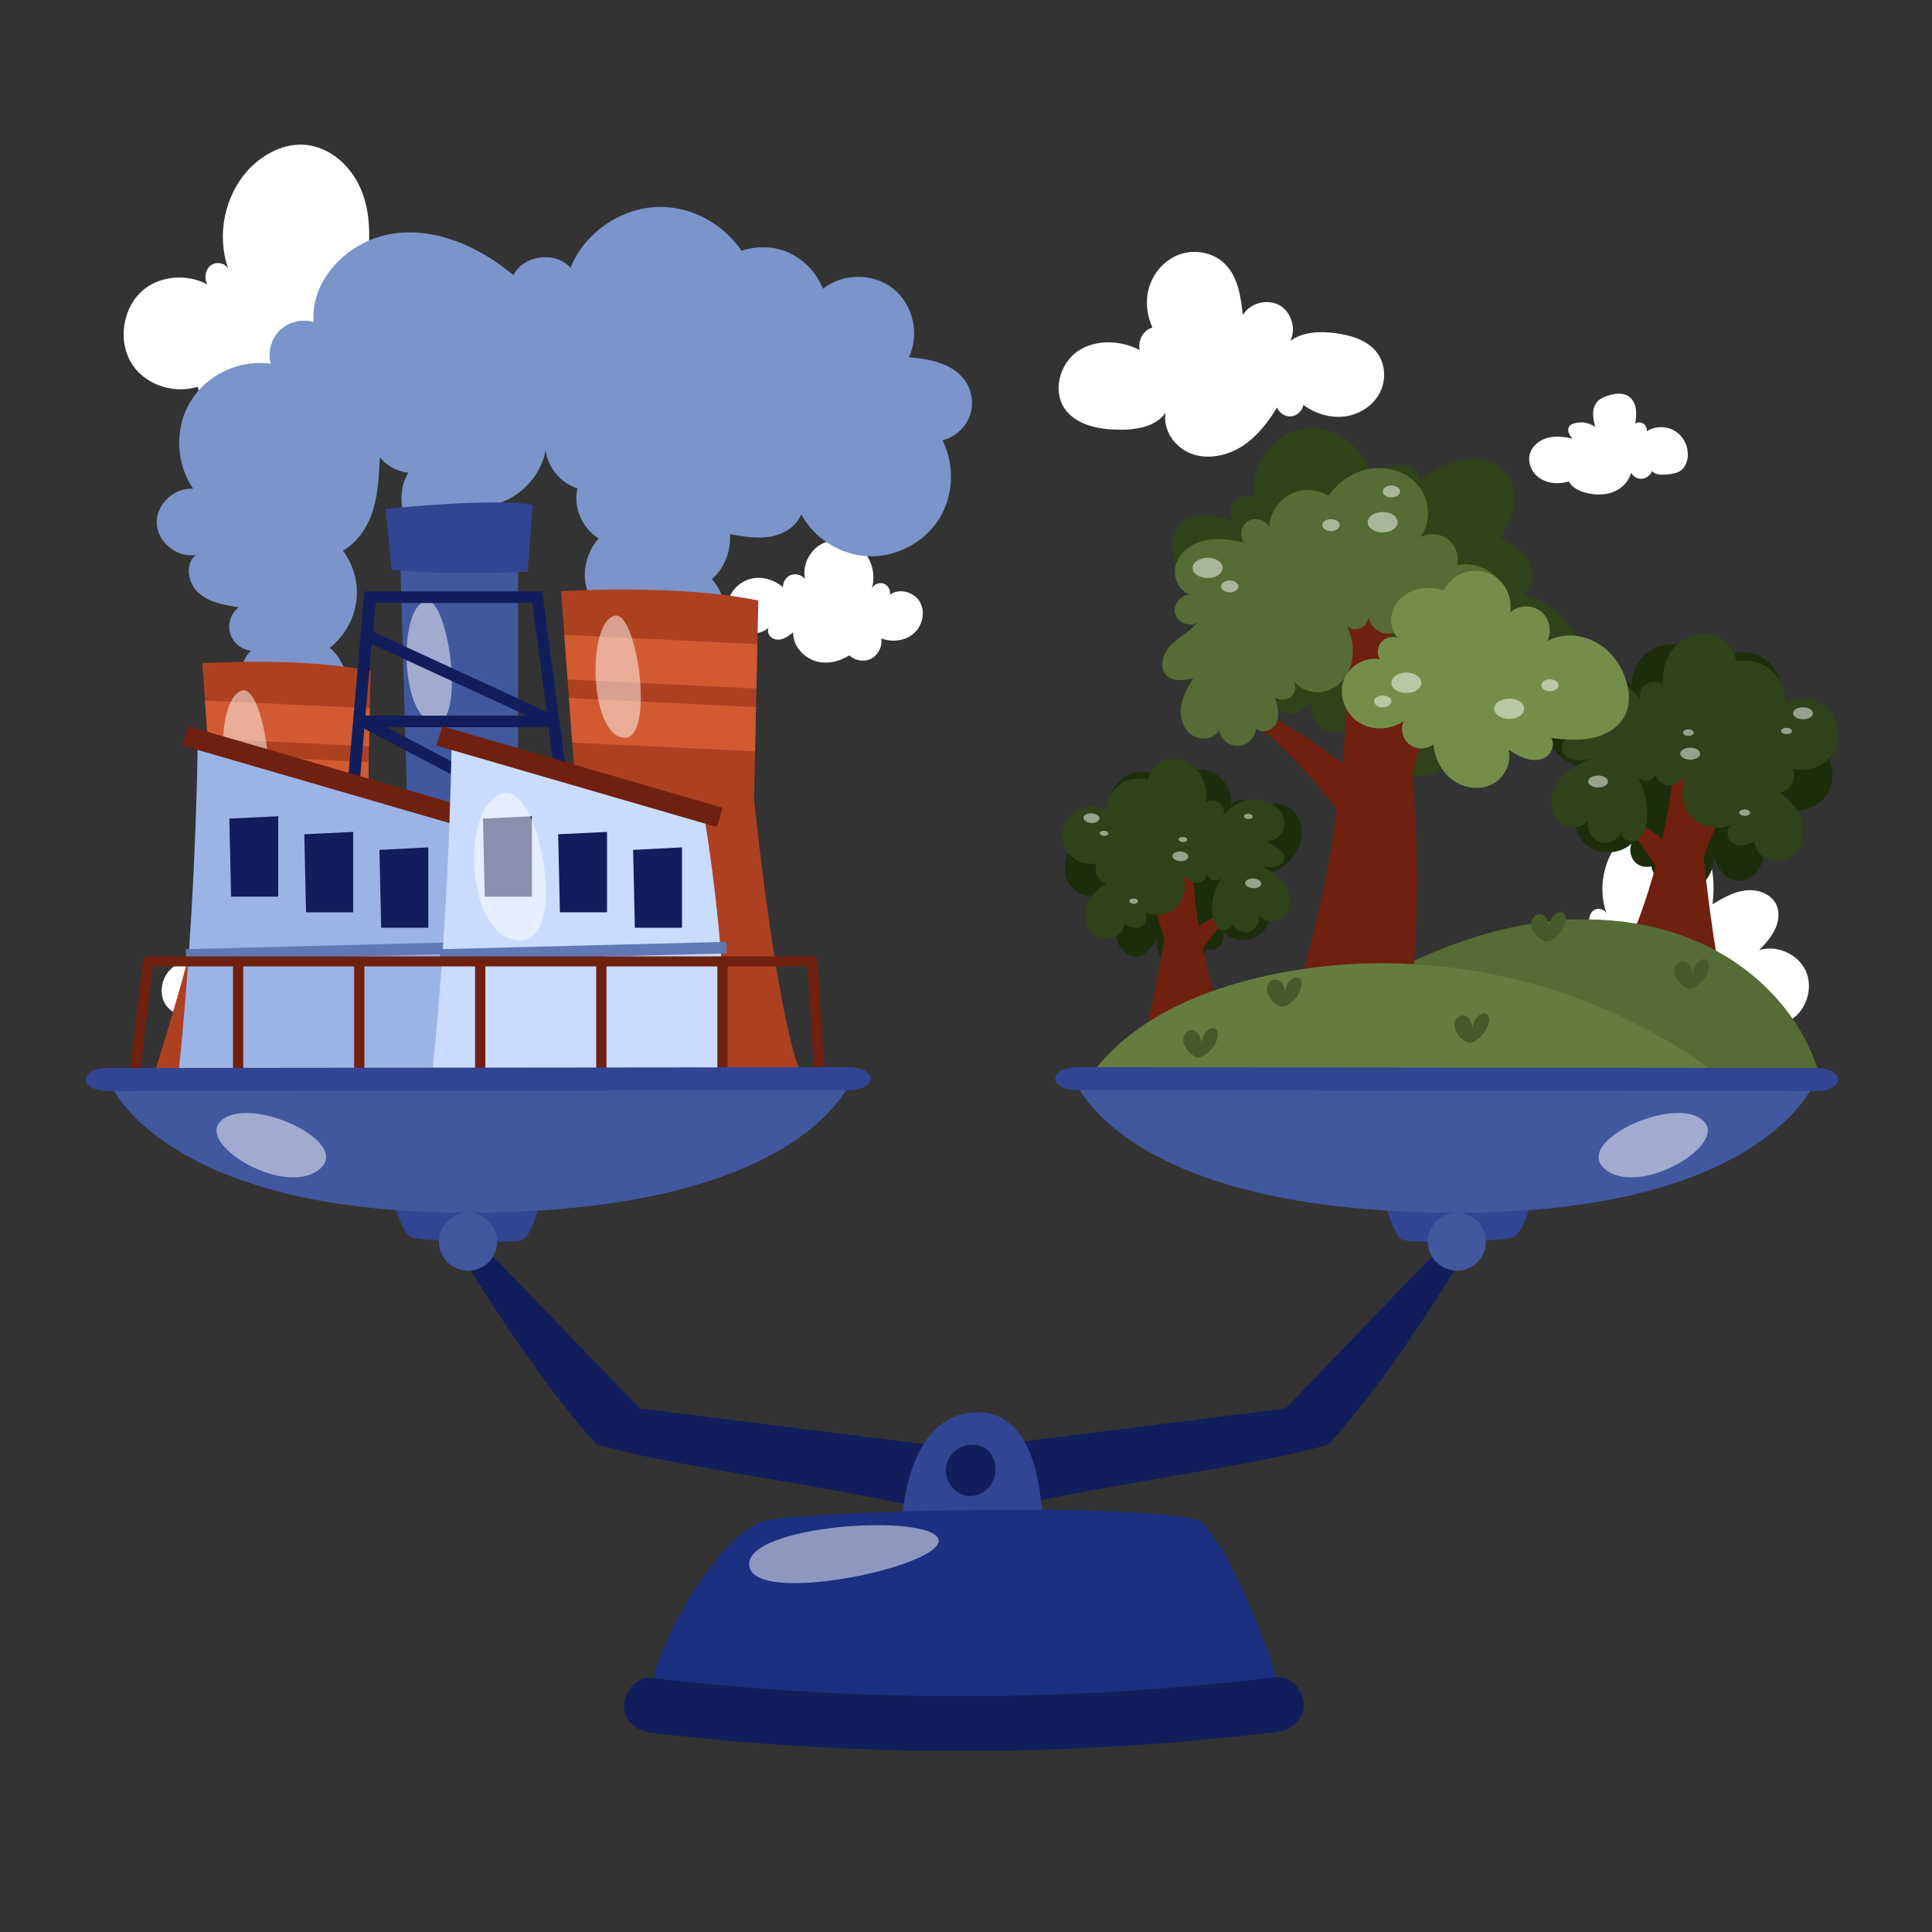 <svg version="1.2" xmlns="http://www.w3.org/2000/svg" viewBox="0 0 1000 1000" width="1000" height="1000">
	<rect x="0" y="0" width="1000" height="1000" fill="#333333" stroke="none"/>
	<title>26408504_7207433-ai</title>
	<defs>
		<clipPath clipPathUnits="userSpaceOnUse" id="cp1">
			<path d="m0 1000h1000v-1000h-1000z"/>
		</clipPath>
	</defs>
	<style>
		.s0 { fill: #ffffff } 
		.s1 { fill: #1c2d0b } 
		.s2 { fill: #70200e } 
		.s3 { fill: #2f4219 } 
		.s4 { fill: #556c34 } 
		.s5 { fill: #748e4a } 
		.s6 { fill: #647d3f } 
		.s7 { fill: #455a29 } 
		.s8 { fill: #7b94ca } 
		.s9 { fill: #ae4022 } 
		.s10 { fill: #d25a31 } 
		.s11 { opacity: .5;mix-blend-mode: soft-light;fill: #ffffff } 
		.s12 { fill: #41579e } 
		.s13 { fill: #314593 } 
		.s14 { fill: #121e5b } 
		.s15 { fill: #9cb3e6 } 
		.s16 { fill: #6079b4 } 
		.s17 { fill: #c9dcff } 
		.s18 { fill: #1b3080 } 
	</style>
	<g id="OBJECTS">
		<g id="&lt;Group&gt;">
			<path id="&lt;Path&gt;" class="s0" d="m867.3 223.3c-4.4-2.9-10.6-3-15 0 0.3-1.5-0.4-3.2-1.7-4-1.3-0.9-2.9-0.9-4.2 0 0.4-2.5 0.7-5.1 0.3-7.6-0.3-2.5-1.5-4.9-3.5-6.4-3-2.2-7.1-1.7-10.7-0.6-2.3 0.7-4.7 1.8-6.2 3.7-1.3 1.8-1.8 4-1.7 6.2 0 2.1 0.5 4.3 1.1 6.4-3.2-2.3-7.4-3-11.1-1.8-0.9 0.3-1.7 0.6-2.3 1.3-0.7 1-0.8 2.4-0.3 3.6 0.4 1.1 1.2 2.1 2 3-4.3-1.1-8.9-1.6-13.2-0.4-4.3 1.2-8.2 4.5-9.1 8.9-1.1 5.1 2.1 10.5 6.8 12.8 4.1 2.1 9 2.1 13.5 0.8 0.7 1.3 1.8 2.4 3 3.3 1.9 1.3 4.1 2.2 6.4 2.7 4.5 1.1 9.4 1.1 13.7-0.6 4.4-1.7 8-5.4 9.1-9.9 1.1 2 3.4 3.3 5.7 3.1 2.3-0.2 4.4-1.8 5.2-4 1.7 2.1 5 2 7.7 1.8 2.6-0.3 5.3-0.6 7.4-2.2 1.9-1.5 2.9-3.9 3.3-6.3 0.7-5.2-1.7-10.9-6.2-13.8z"/>
			<path id="&lt;Path&gt;" class="s0" d="m713 182.9c-4.9-6.8-13.7-9.4-22-10.5-8-1-16.8-0.7-23.2 4.1 3.3-6.3 0.6-15.1-5.7-18.6-6.3-3.4-15.1-1-18.8 5.1-1.1-9.5-2.5-19.8-9.4-26.5-6.3-6.2-16.5-7.8-24.7-4.3-8.2 3.5-14 11.6-15.3 20.4-0.8 5.7 0.2 11.6 2.6 16.9-1.2 0.4-2.4 1-3.4 1.9-2.7 2.3-4 6.3-3.2 9.8-9.9-5.2-22.8-5.7-32.1 0.6-9.2 6.4-13.1 20.3-6.8 29.6 5.8 8.5 17.2 10.8 27.5 11 9.2 0.2 19.6-1.3 24.8-8.8-1.6 9 4.9 18.2 13.5 21.3 8.5 3.1 18.4 1 26.1-3.9 7.6-4.9 13.4-12.3 18.1-20.1 1.1 2.9 4.2 4.9 7.3 4.6 3.1-0.3 5.8-2.9 6.3-5.9 6 4.4 13.6 6.8 21 6 7.4-0.8 14.5-5.1 18.2-11.6 3.7-6.4 3.5-15.1-0.8-21.1z"/>
			<path id="&lt;Path&gt;" class="s0" d="m190.2 487.3c-3.8-4-9.9-4.9-15.4-4.8-5.3 0.2-11.1 1.1-14.8 4.9 1.6-4.5-1-9.9-5.5-11.6-4.4-1.7-10 0.8-11.8 5.1-1.6-6.1-3.6-12.7-8.7-16.4-4.7-3.5-11.6-3.5-16.6-0.5-5 3.1-8 9-8.1 14.9 0 3.8 1.3 7.5 3.3 10.8-0.7 0.3-1.4 0.9-2 1.5-1.5 1.8-2 4.5-1.1 6.8-7.1-2.5-15.5-1.6-21 3.5-5.4 5-6.7 14.5-1.6 20 4.6 5 12.3 5.4 19 4.6 6.1-0.8 12.7-2.8 15.4-8.2-0.1 6.1 5 11.4 10.9 12.7 5.9 1.2 12.2-1.2 16.7-5.1 4.6-4 7.6-9.4 10-14.9 1 1.8 3.2 2.8 5.2 2.3 2-0.5 3.5-2.4 3.5-4.5 4.4 2.4 9.6 3.2 14.4 2 4.7-1.3 9-4.7 10.8-9.3 1.8-4.7 0.9-10.3-2.6-13.8z"/>
			<path id="&lt;Path&gt;" class="s0" d="m254 178.5c-5.3-11.6-19.7-18-31.8-14.2 4.1-4.3 8.3-8.8 10.8-14.1 2.6-5.4 3.4-12 0.7-17.3-3.6-7.3-12.8-10.4-20.9-9.4-8.1 1-15.4 5.3-22.4 9.4 1.4-12.2 1-25-4.1-36.1-5.1-11.2-15.5-20.5-27.8-21.8-11.1-1.1-22 4.5-29.7 12.6-12.7 13.6-16.9 34.4-10.5 51.9-1.3-3.2-5.9-4.3-8.8-2.4-2.9 1.8-3.9 6-2.6 9.2q0.2 0.5 0.4 0.9c-10.1-5.4-23.6-4.7-32.7 2.5-11.4 9.2-14.1 27.6-5.7 39.6 7.2 10.3 21.5 14.6 33.4 10.9 2.8 10.4 11.8 19.1 22.5 20.6 13.5 1.9 27.6-8.1 30.4-21.4 3.5 5 8.6 9.4 14.7 10.1 6.1 0.8 13-3.2 13.8-9.3 5 9.7 16.9 13.1 27.7 14.9 11 1.7 23 2.5 32.4-3.4 10.8-6.6 15.5-21.7 10.2-33.2z"/>
			<path id="&lt;Path&gt;" class="s0" d="m934.7 502.6c-4-8.8-15-13.7-24.2-10.8 3.2-3.3 6.3-6.6 8.2-10.7 2-4.1 2.6-9 0.6-13.1-2.8-5.5-9.8-7.9-15.9-7.1-6.2 0.7-11.7 4-17 7.1 1.1-9.2 0.7-19-3.2-27.5-3.8-8.4-11.7-15.5-21-16.4-8.4-0.9-16.8 3.4-22.5 9.5-9.7 10.3-12.9 26.1-8.1 39.4-1-2.5-4.4-3.3-6.6-1.9-2.2 1.5-3 4.6-2 7.1q0.1 0.3 0.3 0.7c-7.7-4.1-17.9-3.7-24.8 1.9-8.7 6.9-10.7 20.9-4.3 30 5.4 7.8 16.3 11.1 25.3 8.3 2.1 7.8 8.9 14.5 17.1 15.6 10.2 1.5 20.9-6.1 23-16.2 2.7 3.8 6.6 7.1 11.2 7.7 4.7 0.6 9.9-2.5 10.5-7.1 3.8 7.3 12.9 10 21 11.3 8.3 1.3 17.5 1.9 24.7-2.6 8.1-5 11.6-16.5 7.7-25.2z"/>
			<path id="&lt;Path&gt;" class="s0" d="m476.1 311.5c-3-5.2-10.7-7.2-15.5-3.7 0.5-2.4-1-5-3.4-5.8-2.3-0.7-5.1 0.6-6 2.8 2.2-7 0.2-15.2-5.1-20.3-5.4-5-13.9-6.4-20.5-3.1-6.6 3.3-10.5 11.3-8.9 18.4-1.6-2.2-4.7-3.1-7.3-2.2-2.5 0.9-4.3 3.7-4.1 6.4-4.2-3.8-10.3-5.7-15.9-4.6-5.6 1.1-10.5 5.4-12.2 10.8-1.6 5.5 0.3 12 4.9 15.3 4.6 3.4 11.6 3.2 15.8-0.7-1 1.8-0.1 4.2 1.6 5.3 1.7 1.2 3.9 1.2 5.8 0.5 2-0.7 3.6-2 5.2-3.3-0.1 7.4 6.1 13.9 13.2 15.3 5.5 1.1 11.2-0.4 15.9-3.4 2.7 2.6 7.1 3.5 10.6 2.1 4.1-1.8 6.7-6.5 5.9-10.9 5.6 2.2 12.4 1.4 16.9-2.6 4.5-3.9 6.1-11.1 3.1-16.3z"/>
		</g>
		<g id="&lt;Clip Group&gt;" clip-path="url(#cp1)">
		</g>
		<g id="&lt;Group&gt;">
			<g id="&lt;Group&gt;">
				<g id="&lt;Group&gt;">
					<g id="&lt;Group&gt;">
						<path id="&lt;Path&gt;" class="s1" d="m943.4 387c-5.8-6.8-15.8-9.3-24.5-7 1.4-1.8 2.1-4 1.9-6.2-1.8-2-4.9-2.5-7.2-1.2 6.5-4.6 9.6-13.5 7.4-21.1-2.2-7.7-9.6-13.5-17.5-14-8-0.4-16 4.6-19 12-2.1-9.8-12.3-17.1-22.3-15.8-9.9 1.2-18 10.9-17.5 20.9-2.6-1.8-5.4-3.6-8.5-3.2-3 0.5-5.5 4.5-3.3 6.7-8.2-4.3-18.4-7.9-26.3-3.3-6.5 3.8-9.2 12.2-8.3 19.6 1.3 10.3 9.1 19.5 19 22.6-3.7 1.1-6.4 4.8-6.2 8.7 0.1 3.8 3.1 7.3 6.8 8.2-4.8 7.1-3.4 17.7 3.1 23.3 6.6 5.5 17.3 5.3 23.5-0.6-1.6 3.7-0.2 8.6 3.2 10.8 2.1 1.3 4.6 1.6 7 1 1.5 7 7.7 13.1 15 13.5 9.4 0.5 18.1-8.8 17-18.2 2.5 5.3 5.9 11 11.5 12.1 6.1 1.2 12-3.9 14-9.7 1.9-5.9 1-12.3 0-18.4 1.7 3.5 7.5 3.4 9.8 0.2 2.4-3.1 1.7-7.8-0.6-11 7.5 4.9 18.6 2.3 23.7-5.1 5.2-7.3 4.2-18.1-1.7-24.8z"/>
						<path id="&lt;Path&gt;" class="s2" d="m898 406c-1.3-1.1-2.9-2.4-4.3-3.5-5.4 5.1-10.1 10.9-14.1 17.1-1-14-1.7-28-2-42.1q-4.8 0.5-9.6 0.9c-0.9 18.8-3.5 37.5-7.6 55.9-7.1-5.8-14.9-10.7-23.2-14.6-0.6 1.1-1.2 2.2-1.8 3.3 8.9 6.8 16.2 15.7 21.5 25.6-4.5 16.5-10.3 32.7-17.4 48.2l49.7 2.1q-4.6-27.5-7.4-55.2c4.7-12.9 10.1-25.5 16.2-37.7z"/>
						<path id="&lt;Path&gt;" class="s3" d="m946.3 367.2c-5.6-5.8-15.3-7.2-22.3-3.2 0.4-7-3-14.1-8.6-18.2-4.8-3.5-11-4.7-16.8-3.6-0.7-5.6-4.8-10.9-10.2-13-7-2.7-15.3-0.5-20.6 4.7-5.4 5.3-7.7 13.1-7.1 20.5-2.5-1.8-6.2-1.9-8.8-0.2-2.6 1.8-3.8 5.2-3.1 8.2-5-8.8-16.3-13.6-26.2-11.1-6.1 1.6-11.8 6.1-13 12.3-1.1 6.2 3.8 13.3 10.1 13-3.5 3.8-10.6 4.7-11.3 9.7-0.4 3.2 2.4 6 5.4 6.9 3.1 0.8 6.3 0.1 9.4-0.6-4.6 2.1-9.1 4.4-12.9 7.8-3.7 3.4-6.6 7.9-7.2 12.9-0.6 5 1.4 10.5 5.6 13.2 4.2 2.8 10.6 2.1 13.6-2-1.4 4.4 1.2 9.6 5.5 11.2 4.4 1.6 9.7-0.8 11.5-5.1-0.6 3.7 4.7 6.1 7.9 4.3 3.3-1.8 4.6-5.8 5.1-9.5 1-8.1-0.7-16.6-4.9-23.6 1.2 1.6 3.3 2.6 5.3 2.4 2.4-0.4 4.4-2.4 4.7-4.7-1.2 3.7 3 7.3 6.9 7 3.9-0.3 7.1-3.2 9.5-6.2-4.5 6.6-4 16.3 1.4 22.2 5.3 6 14.8 7.7 21.9 3.9-3.9 1.4-3.8 7.6-0.5 9.9 3.4 2.3 8.2 1.3 11.5-1.1 0 5.4 4.9 10.2 10.3 10.7 5.4 0.4 10.8-3 13.2-7.8 2.5-4.9 2.3-10.8 0.1-15.8-2.1-5-6.1-9.1-10.7-12 5.7-0.5 9.5-7.6 6.8-12.6 7.7 2.4 16.8-1.1 21.1-8.1 4.2-6.9 3.1-16.6-2.6-22.4z"/>
					</g>
					<g id="&lt;Group&gt;" style="opacity: .5;mix-blend-mode: soft-light">
						<path id="&lt;Path&gt;" class="s0" d="m938.4 369.2c0 1.7-2.3 3.1-5.1 3.1-2.9 0-5.2-1.4-5.2-3.1 0-1.8 2.3-3.1 5.2-3.1 2.8 0 5.1 1.3 5.1 3.1z"/>
						<path id="&lt;Path&gt;" class="s0" d="m880 390.1c0 1.7-2.3 3.1-5.1 3.1-2.9 0-5.2-1.4-5.2-3.1 0-1.7 2.3-3.1 5.2-3.1 2.8 0 5.1 1.4 5.1 3.1z"/>
						<path id="&lt;Path&gt;" class="s0" d="m832.3 404.5c0 1.7-2.3 3.1-5.1 3.1-2.9 0-5.2-1.4-5.2-3.1 0-1.7 2.3-3.1 5.2-3.1 2.8 0 5.1 1.4 5.1 3.1z"/>
						<path id="&lt;Path&gt;" class="s0" d="m927.5 378.4c0 0.9-1.3 1.6-2.8 1.6-1.6 0-2.8-0.7-2.8-1.6 0-1 1.2-1.7 2.8-1.7 1.5 0 2.8 0.7 2.8 1.7z"/>
						<path id="&lt;Path&gt;" class="s0" d="m876.7 379.2c0 0.9-1.3 1.7-2.8 1.7-1.5 0-2.8-0.8-2.8-1.7 0-0.9 1.3-1.7 2.8-1.7 1.5 0 2.8 0.8 2.8 1.7z"/>
						<path id="&lt;Path&gt;" class="s0" d="m835.7 361.9c0 0.9-1.2 1.6-2.8 1.6-1.5 0-2.7-0.7-2.7-1.6 0-1 1.2-1.7 2.7-1.7 1.6 0 2.8 0.7 2.8 1.7z"/>
						<path id="&lt;Path&gt;" class="s0" d="m905.8 420.6c0 0.9-1.2 1.7-2.8 1.7-1.5 0-2.8-0.8-2.8-1.7 0-0.9 1.3-1.7 2.8-1.7 1.6 0 2.8 0.8 2.8 1.7z"/>
					</g>
				</g>
				<g id="&lt;Group&gt;">
					<g id="&lt;Group&gt;">
						<path id="&lt;Path&gt;" class="s1" d="m555.9 437.3c5.1-5.1 13.2-6.7 20.1-4.4-1-1.5-1.5-3.3-1.3-5.1 1.6-1.5 4.2-1.7 6-0.5-5-4.1-7.1-11.4-5-17.4 2.2-6.1 8.4-10.5 14.9-10.4 6.4 0 12.6 4.5 14.6 10.6 2.2-7.8 10.8-13.2 18.8-11.7 7.9 1.5 13.9 9.7 13.1 17.8 2.1-1.3 4.5-2.6 6.9-2.2 2.4 0.5 4.2 3.9 2.4 5.6 6.8-3.1 15.1-5.5 21.3-1.3 5.1 3.3 6.8 10.2 5.7 16.1-1.6 8.3-8.3 15.3-16.4 17.3 2.9 1 4.9 4.2 4.6 7.3-0.3 3.1-2.9 5.8-5.9 6.3 3.5 5.9 1.8 14.4-3.7 18.5-5.6 4.2-14.2 3.5-18.9-1.6 1.1 3.1-0.3 6.9-3.1 8.5-1.7 1-3.8 1.1-5.7 0.5-1.5 5.6-6.9 10.2-12.8 10.2-7.6-0.1-14.1-8.1-12.7-15.6-2.3 4.1-5.3 8.6-9.9 9.2-5 0.7-9.5-3.7-10.8-8.5-1.3-4.9-0.1-10 1-14.9-1.6 2.8-6.3 2.4-8-0.2-1.7-2.7-1-6.4 1.1-8.9-6.3 3.6-15.1 0.9-18.9-5.2-3.8-6.2-2.5-14.8 2.6-20z"/>
						<path id="&lt;Path&gt;" class="s2" d="m591.5 454.9c1.2-0.8 2.5-1.8 3.7-2.6 4 4.4 7.6 9.2 10.4 14.5 1.6-11.3 2.8-22.5 3.8-33.8q3.8 0.6 7.7 1.2c-0.2 15.2 0.9 30.4 3.3 45.3 6-4.2 12.6-7.8 19.4-10.5 0.5 0.9 0.9 1.8 1.3 2.7-7.5 5.1-13.8 11.8-18.5 19.6 2.8 13.5 6.6 26.8 11.5 39.7l-40.1-0.8q5-21.9 8.7-44.1c-3.1-10.6-6.8-21-11.2-31.2z"/>
						<path id="&lt;Path&gt;" class="s3" d="m554.5 421.3c4.9-4.4 12.7-5.1 18.2-1.5 0-5.7 3.1-11.2 7.8-14.3 4-2.5 9.1-3.2 13.7-2 0.9-4.5 4.4-8.6 8.9-10 5.7-1.8 12.4 0.4 16.4 4.9 4 4.4 5.5 10.9 4.7 16.8 2.1-1.3 5-1.2 7 0.3 2 1.5 2.9 4.4 2.1 6.8 4.5-6.9 13.9-10.2 21.7-7.7 4.8 1.6 9.2 5.5 9.8 10.6 0.6 5-3.7 10.5-8.7 9.9 2.6 3.3 8.3 4.3 8.6 8.4 0.2 2.6-2.2 4.8-4.7 5.3-2.5 0.5-5.1-0.2-7.6-1 3.6 1.9 7.2 4.1 10 7 2.9 2.9 5 6.7 5.2 10.7 0.3 4.1-1.6 8.4-5.2 10.4-3.5 2-8.6 1.1-10.8-2.3 0.9 3.6-1.5 7.7-5 8.7-3.6 1.1-7.8-1.1-9-4.6 0.3 3-4.1 4.6-6.6 3-2.5-1.6-3.4-4.9-3.6-7.9-0.4-6.6 1.4-13.3 5.1-18.8-1 1.3-2.8 2-4.4 1.7-1.9-0.4-3.4-2.1-3.5-4 0.7 3-2.9 5.7-6 5.3-3.1-0.4-5.5-2.9-7.3-5.5 3.3 5.6 2.4 13.3-2.2 17.9-4.6 4.5-12.4 5.4-17.8 2 3 1.3 2.6 6.3-0.2 8-2.8 1.7-6.6 0.6-9.1-1.5-0.3 4.4-4.5 8-8.9 8.1-4.4 0.1-8.5-2.9-10.3-6.9-1.7-4.1-1.2-8.9 0.7-12.8 2-3.9 5.4-6.9 9.3-9.1-4.5-0.7-7.3-6.6-4.8-10.4-6.4 1.5-13.6-1.8-16.6-7.6-3.1-5.8-1.7-13.5 3.1-17.9z"/>
					</g>
					<g id="&lt;Group&gt;" style="opacity: .5;mix-blend-mode: soft-light">
						<path id="&lt;Path&gt;" class="s0" d="m560.8 423.2c-0.1 1.4 1.7 2.6 4 2.8 2.3 0.1 4.2-0.9 4.3-2.3 0.1-1.3-1.7-2.6-4-2.7-2.3-0.2-4.2 0.8-4.3 2.2z"/>
						<path id="&lt;Path&gt;" class="s0" d="m606.8 443c-0.1 1.4 1.7 2.6 4 2.7 2.3 0.2 4.2-0.8 4.3-2.2 0.1-1.4-1.7-2.6-4-2.8-2.3-0.1-4.2 0.9-4.3 2.3z"/>
						<path id="&lt;Path&gt;" class="s0" d="m644.5 457c-0.1 1.4 1.7 2.6 4 2.7 2.3 0.2 4.2-0.8 4.3-2.2 0.1-1.4-1.7-2.6-4-2.8-2.3-0.1-4.2 0.9-4.3 2.3z"/>
						<path id="&lt;Path&gt;" class="s0" d="m569.2 431.2c-0.1 0.7 0.9 1.4 2.2 1.5 1.2 0 2.2-0.5 2.3-1.2 0-0.8-0.9-1.5-2.2-1.5-1.2-0.1-2.3 0.4-2.3 1.2z"/>
						<path id="&lt;Path&gt;" class="s0" d="m610 434.4c0 0.7 1 1.4 2.2 1.5 1.2 0.1 2.3-0.5 2.3-1.2 0.1-0.8-0.9-1.4-2.1-1.5-1.3-0.1-2.3 0.4-2.4 1.2z"/>
						<path id="&lt;Path&gt;" class="s0" d="m643.9 422.5c-0.1 0.7 0.9 1.4 2.2 1.4 1.2 0.1 2.2-0.4 2.3-1.2 0-0.7-0.9-1.4-2.2-1.5-1.2 0-2.3 0.5-2.3 1.3z"/>
						<path id="&lt;Path&gt;" class="s0" d="m584.5 466.3c0 0.7 0.9 1.4 2.2 1.5 1.2 0 2.3-0.5 2.3-1.3 0.1-0.7-0.9-1.4-2.1-1.4-1.3-0.1-2.3 0.4-2.4 1.2z"/>
					</g>
				</g>
				<path id="&lt;Path&gt;" class="s4" d="m880.9 488.4c-29.4-13.5-63.2-15.3-94.9-9.1-31.8 6.2-61.5 20.1-89.2 36.8l3.8 46.5c80.7-4.4 161.1-4.9 241.8-3.6-7.8-31.3-32.1-57.2-61.5-70.6z"/>
				<g id="&lt;Group&gt;">
					<path id="&lt;Path&gt;" class="s3" d="m815.3 328.8c-5.4-10.5-15.7-18.1-27-21.5 5.6-3.2 6.2-11.5 3-17-3.3-5.6-9.1-9-14.7-12.1 3.2-5.1 5.8-10.5 6.8-16.3 0.9-5.9-0.1-12.2-3.7-16.9-5.1-6.5-14.4-8.6-22.5-7.1-8.1 1.5-15.4 6-22.4 10.4-0.4-5.1-6.2-8.3-11.3-7.8-5.1 0.5-9.5 3.7-13.6 6.7-2.9-15.9-19.9-27.9-35.9-25.1-15.9 2.9-27.8 20-25 35.9-3.2-2-7.7-1.3-10.2 1.5-2.5 2.8-2.7 7.4-0.3 10.3-8.8-2.8-19.3-5.4-26.5 0.4-6.4 5.4-6.7 15.7-2.8 23.1 3.9 7.4 10.9 12.6 17.7 17.6-5.9-0.4-10.7 6.1-9.7 11.8 1.1 5.8 6.7 10.1 12.5 10.8-8.6 1.9-14.1 12-12 20.6 2.1 8.6 10.4 14.9 19.1 15.9 8.8 1.1 17.7-2.6 24.3-8.5-1.7 4 3 8.3 7.3 7.9 4.3-0.3 7.8-3.5 10.9-6.5-1.6 5.2 0.6 11.2 5.1 14.1 4.6 2.9 11 2.3 15-1.2l13.2 10.7c3.8 10.4 16 17.1 26.9 14.5 10.8-2.5 18.8-13.9 17.5-25 2.8 4.7 8.7 7.4 14.1 6.4 5.4-1 9.9-5.6 10.8-11 10.7 5.1 24.6 0.7 31.5-8.9 6.9-9.6 7.2-23.1 1.9-33.7z"/>
					<path id="&lt;Path&gt;" class="s2" d="m759.9 304.8c-2.3-1.1-4.9-2.3-7.3-3.5-11.2 16-20.6 33.3-27.8 51.4-4.9-28.4-11.8-56.5-20.9-84-3.6 0.9-6.9 2.1-10.5 2.9 4.9 41 5.3 82.6 1.5 123.8-13.6-10.6-28.1-20-43.2-28.3-1.2 2-2.4 3.8-3.7 5.8 16.4 13.6 31.2 29.1 44.1 46.1-4.3 32-11.2 63.7-20.7 94.5l60.3-11.9c2.5-33.5 2.3-67.2-0.7-100.6q7.7-28.4 15.4-56.8c3.7-13.4 7.5-26.8 13.5-39.4z"/>
					<path id="&lt;Path&gt;" class="s4" d="m780.8 309.9c-2.2-11.6-15-20-26.5-17.3 1.1-5-0.9-10.5-4.9-13.5-4.1-3.1-9.9-3.5-14.3-1.1 6.4-8.1 4.9-21-2.4-28.3-7.3-7.4-19.2-9.2-28.9-5.7-6.6 2.4-12.1 7-16.3 12.6-4.6-2.8-10.2-3.8-15.4-2.5-8.3 2.1-14.8 10.1-15.2 18.7-1.9-3.8-7.3-5.3-10.9-3.1-3.6 2.2-4.7 7.7-2.1 11.1-6.5-1.5-13.3-2.5-19.9-1.2-6.5 1.4-12.8 5.5-15.1 11.8-2.3 6.3 0.7 14.4 7.1 16.4-4.8-0.1-9 5.1-7.8 9.7 1.2 4.7 7.4 7.2 11.5 4.8-3.7 4.6-9.4 7.3-13.6 11.5-4.2 4.2-6.5 11.7-2.2 15.9 3.5 3.3 9.1 2.5 13.8 1.4-3 4.5-5.7 9.4-6.4 14.7-0.7 5.4 1 11.4 5.4 14.5 4.4 3.2 11.5 2.5 14.2-2.2 0.8 4.6 5.4 8.3 10.1 8 4.7-0.3 8.8-4.5 9.1-9.1 2.9 3.3 8.9 1 10.7-3 1.7-4.1 0.5-8.8-0.9-13 2.6 1.9 6.5 1.5 8.7-0.7 2.2-2.3 2.4-6.2 0.5-8.7 3.5 5.6 11.1 8 17.4 6.1 6.3-2 11.2-7.6 12.9-14 1.8-6.4 0.7-13.4-2.1-19.4 2.3 1.8 5.7 1.8 8.1 0.2 1.6-1.2 2.6-3.1 2.9-5.1 0.6 3.2 2.7 6.1 5.6 7.5 3.6 1.9 8.4 1.3 11.5-1.4-0.4 5.1 0.5 10.3 3.4 14.5 2.9 4.1 7.9 6.9 12.9 6.5 5-0.5 9.7-4.5 10.2-9.6 1 2.1 3.4 3.5 5.7 3.2 2.3-0.2 4.4-2.1 4.9-4.4 11.6-1.7 20.5-14.2 18.3-25.8z"/>
					<path id="&lt;Path&gt;" class="s5" d="m841.2 350.8c-2.8-8-8.5-15-16-18.8-7.5-3.9-16.9-4.2-24.3-0.2 2.6-5.1 1.1-12-3.5-15.5-4.5-3.5-11.5-3.2-15.8 0.7 1.3-6.9-1.8-14.4-7.6-18.4-5.8-4-13.9-4.2-19.9-0.5-2.9 1.8-5.2 4.4-6.7 7.5-2.4-0.8-4.9-1.3-7.4-1.3-6.6-0.2-13.3 2.5-17.1 7.8-3.8 5.3-3.9 13.2 0.5 18-2.9-1-6.5-0.1-8.5 2.3-2 2.4-2.3 6.1-0.7 8.8-8-1.5-16.6 3.9-19 11.7-2.3 7.8 1.4 16.8 8.3 21.1 6.8 4.3 16.2 3.9 23-0.7-1.8 4.1-0.5 9.3 3 12 3.5 2.8 8.9 2.8 12.4 0 0.7 7.2 4.2 14.2 9.9 18.4 5.8 4.3 14 5.5 20.4 2.3 6.4-3.2 10.5-11.1 8.6-18 3 1.9 6.1 3.9 9.5 4.8 3.5 1 7.5 0.8 10.3-1.3 2.9-2.2 4.2-6.5 2.3-9.5 7 0.8 14.2 1.5 21.2 0 6.9-1.4 13.7-5.3 16.9-11.6 3.1-6 2.5-13.3 0.2-19.6z"/>
					<g id="&lt;Group&gt;" style="opacity: .5;mix-blend-mode: soft-light">
						<path id="&lt;Path&gt;" class="s0" d="m632.8 293.9c0 3-3.4 5.3-7.7 5.3-4.3 0-7.8-2.3-7.8-5.3 0-2.9 3.5-5.2 7.8-5.2 4.3 0 7.7 2.3 7.7 5.2z"/>
						<path id="&lt;Path&gt;" class="s0" d="m735.7 353.4c0 3-3.5 5.3-7.8 5.3-4.3 0-7.7-2.3-7.7-5.3 0-2.9 3.4-5.3 7.7-5.3 4.3 0 7.8 2.4 7.8 5.3z"/>
						<path id="&lt;Path&gt;" class="s0" d="m788.9 366.8c0 3-3.5 5.3-7.8 5.3-4.2 0-7.7-2.3-7.7-5.3 0-2.9 3.5-5.2 7.7-5.2 4.3 0 7.8 2.3 7.8 5.2z"/>
						<path id="&lt;Path&gt;" class="s0" d="m723.4 270.3c0 2.9-3.4 5.3-7.7 5.3-4.3 0-7.8-2.4-7.8-5.3 0-2.9 3.5-5.3 7.8-5.3 4.3 0 7.7 2.4 7.7 5.3z"/>
						<path id="&lt;Path&gt;" class="s0" d="m641 303.6c0 1.6-2 3-4.5 3-2.5 0-4.5-1.4-4.5-3 0-1.7 2-3.1 4.5-3.1 2.5 0 4.5 1.4 4.5 3.1z"/>
						<path id="&lt;Path&gt;" class="s0" d="m720.2 363c0 1.7-2.1 3.1-4.5 3.1-2.5 0-4.5-1.4-4.5-3.1 0-1.7 2-3 4.5-3 2.4 0 4.5 1.3 4.5 3z"/>
						<path id="&lt;Path&gt;" class="s0" d="m806.7 354.7c0 1.7-2 3.1-4.5 3.1-2.4 0-4.4-1.4-4.4-3.1 0-1.7 2-3.1 4.4-3.1 2.5 0 4.5 1.4 4.5 3.1z"/>
						<path id="&lt;Path&gt;" class="s0" d="m724.7 254.4c0 1.7-2.1 3.1-4.5 3.1-2.5 0-4.5-1.4-4.5-3.1 0-1.7 2-3.1 4.5-3.1 2.4 0 4.5 1.4 4.5 3.1z"/>
						<path id="&lt;Path&gt;" class="s0" d="m693.4 271.8c0 1.7-2 3.1-4.5 3.1-2.4 0-4.5-1.4-4.5-3.1 0-1.7 2.1-3.1 4.5-3.1 2.5 0 4.5 1.4 4.5 3.1z"/>
					</g>
				</g>
				<path id="&lt;Path&gt;" class="s6" d="m566.1 554.5c20.2-26.2 52.3-40.6 84.4-48.3 85-20.5 179 1 246.6 56.4-109.9 7-221.3 2.4-331-8.1z"/>
				<path id="&lt;Path&gt;" class="s7" d="m754.5 535.4c-1.2-1.8-2-4-1.6-6.1 0.5-2.1 2.5-4 4.6-3.7 1.5 0.2 2.7 1.2 3.4 2.5 0.8 1.3 1.1 2.8 1.4 4.2-0.1-2.6 1.1-5.1 3.1-6.7 1.1-0.9 2.7-1.5 3.9-0.8 0.8 0.4 1.2 1.2 1.4 2 0.2 0.8 0.1 1.7-0.1 2.5-0.7 2.9-2.3 5.5-4.4 7.5-2 1.8-4.8 3.9-7.5 2.4-1.6-0.9-3.1-2.3-4.2-3.8z"/>
				<path id="&lt;Path&gt;" class="s7" d="m657.5 516.8c-1.2-1.8-2.1-4-1.6-6.1 0.4-2.1 2.4-4 4.6-3.7 1.4 0.2 2.6 1.2 3.4 2.5 0.7 1.3 1 2.7 1.4 4.2-0.1-2.6 1.1-5.2 3.1-6.8 1.1-0.8 2.6-1.4 3.9-0.7 0.7 0.4 1.2 1.2 1.4 2 0.1 0.8 0 1.7-0.2 2.5-0.6 2.9-2.2 5.5-4.4 7.5-1.9 1.8-4.8 3.9-7.4 2.4-1.7-0.9-3.1-2.3-4.2-3.8z"/>
				<path id="&lt;Path&gt;" class="s7" d="m794.2 483c-1.2-1.8-2-4-1.6-6.1 0.5-2.1 2.5-4 4.6-3.7 1.5 0.2 2.7 1.2 3.4 2.5 0.8 1.3 1.1 2.7 1.4 4.2-0.1-2.6 1.1-5.2 3.1-6.8 1.1-0.8 2.7-1.4 3.9-0.7 0.8 0.4 1.2 1.2 1.4 2 0.2 0.8 0.1 1.7-0.1 2.5-0.7 2.9-2.3 5.5-4.4 7.5-2 1.8-4.8 3.9-7.5 2.4-1.6-0.9-3.1-2.3-4.2-3.8z"/>
				<path id="&lt;Path&gt;" class="s7" d="m868.4 507.4c-1.2-1.8-2-4-1.6-6.1 0.4-2.1 2.4-4 4.6-3.7 1.4 0.1 2.7 1.2 3.4 2.5 0.8 1.3 1.1 2.7 1.4 4.2-0.1-2.6 1.1-5.2 3.1-6.8 1.1-0.8 2.7-1.4 3.9-0.8 0.7 0.4 1.2 1.2 1.4 2.1 0.1 0.8 0 1.7-0.1 2.5-0.7 2.9-2.3 5.5-4.4 7.5-2 1.7-4.9 3.9-7.5 2.4-1.6-0.9-3.1-2.3-4.2-3.8z"/>
				<path id="&lt;Path&gt;" class="s7" d="m614.2 543c-1.3-1.7-2.1-3.9-1.7-6.1 0.5-2.1 2.5-3.9 4.6-3.7 1.5 0.2 2.7 1.3 3.5 2.5 0.7 1.3 1 2.8 1.3 4.2 0-2.5 1.2-5.1 3.2-6.7 1.1-0.9 2.6-1.5 3.8-0.8 0.8 0.4 1.3 1.2 1.4 2 0.2 0.9 0.1 1.7-0.1 2.5-0.6 2.9-2.2 5.5-4.4 7.5-2 1.8-4.8 3.9-7.4 2.5-1.7-1-3.1-2.3-4.2-3.9z"/>
			</g>
			<g id="&lt;Group&gt;">
				<path id="&lt;Path&gt;" class="s8" d="m499.3 196.8c-6.3-8.8-18.2-11-28.9-11.9 5.8-11.8 2.2-27.4-8.1-35.5-10.2-8.2-26.2-8.1-36.4 0.1-3.4-9-10.9-16.4-20-19.7-7.1-2.5-15-2.4-22.1 0-9.1-13.5-24.9-22.5-41.2-22.7-20.2-0.3-39.8 12.8-47.3 31.5-7.8-8.8-24.3-6.6-29.6 3.8-17.3-14.5-39.8-24.8-62.2-21.5-22.4 3.2-42.9 23.2-41.2 45.8-6.1-1.8-13-0.1-17.5 4.3-4.5 4.4-6.3 11.3-4.7 17.3-15.9-2.4-32.9 5.5-41.3 19.2-8.5 13.6-8 32.3 1.2 45.5-9.7-0.9-19.3 8.1-18.9 17.9 0.4 9.8 10.7 18 20.3 16.3-5.9 4.6-4.2 14.7 1.4 19.7 5.5 5 13.4 6.3 20.8 7.4-4 3-5.9 8.6-4.5 13.4 1.3 4.8 5.8 8.6 10.8 9.1-6.9 6.7-7.1 19-0.5 26 16.1 2.2 33.1 2.5 49.3 1.5 3.5-10 0.1-22.1-8-29 7.4-5.8 12.4-14.5 13.7-23.8 1.3-9.3-1.3-19-6.9-26.5 7.9-4.5 13.1-12.7 15.7-21.4 2.6-8.7 3-17.9 3.4-26.9 3.6 4.4 9 7.4 14.7 8-5.9 9.9-4.2 23.7 3.9 31.9 11 0.3 21.9 0.5 32.9 0.9 3 0.1 6.4 0 8.6-2.1 3.7-3.5 1.2-9.7-1.4-14.1 13.4-3.1 24.6-14.6 27.1-28.2 1.2 9 7.9 17 16.5 19.7-2.3 9.9 2.4 20.6 11 25.9-4.8 5.3-7.4 12.6-7.2 19.8 0.3 7.2 3.6 14.2 8.9 19.1 21.4 0.3 42.9 2.8 63.9 6.7 1.5-8.7-1.2-17.9-7-24.5 6.6-5.8 9.9-14.6 9.3-23.3 6.9 1.2 13.9 2.4 20.7 1.3 6.9-1.1 13.6-5.1 16.2-11.6 6.8 12.6 20.5 21.2 34.8 21.7 14.3 0.6 28.7-7 36.4-19 7.7-12.1 8.4-28.3 1.9-41 6.3-1.5 11.8-6.4 14.1-12.5 2.3-6.1 1.3-13.4-2.6-18.6z"/>
				<g id="&lt;Group&gt;">
					<path id="&lt;Path&gt;" class="s9" d="m259.1 561.9c0 0 38.2-118.1 38.7-156.7l-1.6-20.8-1.7-23.1-0.7-9.6-1.7-23.1-1.7-22.6c0 0 59.5-3.9 102.1 4.8l-0.5 22.6-0.5 23-0.2 9.6-0.5 22.9-0.5 24.9c0 0 10.9 107.7 23.9 141.2z"/>
					<path id="&lt;Path&gt;" class="s10" d="m392 333.4l-0.5 23q-48.8-2.4-97.7-4.7l-1.7-23.1q50 2.4 99.9 4.8z"/>
					<path id="&lt;Path&gt;" class="s10" d="m391.3 366l-0.5 22.9q-47.2-2.2-94.6-4.5l-1.7-23.1q48.4 2.4 96.8 4.7z"/>
					<path id="&lt;Path&gt;" class="s11" d="m318 318.7c-14.2 4-13 60.2 4.3 63.1 17.3 2.9 7.6-66.5-4.3-63.1z"/>
				</g>
				<g id="&lt;Group&gt;">
					<path id="&lt;Path&gt;" class="s9" d="m77.9 561.9c0 0 32.7-100.9 33-133.9l-1.3-17.8-1.4-19.7-0.7-8.2-1.4-19.7-1.4-19.3c0 0 50.8-3.4 87.2 4l-0.5 19.3-0.4 19.7-0.2 8.2-0.3 19.6-0.5 21.2c0 0 9.3 92.1 20.4 120.7z"/>
					<path id="&lt;Path&gt;" class="s10" d="m191.4 366.6l-0.4 19.7q-41.7-2-83.5-4l-1.4-19.7q42.7 2 85.3 4z"/>
					<path id="&lt;Path&gt;" class="s10" d="m190.8 394.5l-0.3 19.6q-40.4-1.9-80.9-3.9l-1.4-19.7q41.3 2 82.6 4z"/>
					<path id="&lt;Path&gt;" class="s11" d="m125.3 357.4c-14.3 4-13.1 60.2 4.2 63.1 17.3 2.9 7.7-66.5-4.2-63.1z"/>
				</g>
				<g id="&lt;Group&gt;">
					<path id="&lt;Path&gt;" class="s12" d="m207 283.9l7.9 278.5h53.2v-280.5z"/>
					<path id="&lt;Path&gt;" class="s11" d="m220.2 311c-14.2 4-13 60.2 4.3 63.1 17.3 2.9 7.6-66.5-4.3-63.1z"/>
					<path id="&lt;Path&gt;" class="s13" d="m199.6 263.4l3.1 31.6c30.3 2.9 70.4 0.9 70.4 0.9l2.6-34.5c-17.6-4-76.1 2-76.1 2z"/>
					<path id="&lt;Compound Path&gt;" fill-rule="evenodd" class="s14" d="m307.4 552.7h-134.2l-0.9 9.9-6-0.5 11.6-133.1q0 0 0 0l10.7-122.9h92l0.4 2.6 8.5 64.3q0 0 0 0l25.3 189-6.1 0.8zm-128.9-60.3h112.4l-107.3-58.3zm105.4-116h-83.9l90.2 47.4zm-11.1-6l-80.4-37-3.3 37zm-88.4 55.8h97.4l-93.2-49zm114.8 63.7l-7.7-57.6h-98.5zm-104.8-177.8l-1.3 14.9 89.9 41.4-7.5-56.3zm100.3 234.5l-116.6-46.9-3.8 43.3c0.8 0.6 1.4 1.5 1.4 2.6v1zm11.9-1.7l-6.2-46.5h-109.3z"/>
				</g>
				<g id="&lt;Group&gt;">
					<g id="&lt;Group&gt;">
						<g id="&lt;Group&gt;">
							<path id="&lt;Path&gt;" class="s15" d="m232.9 420.7l-130.5-36.7q-1.6 90-9.9 170.8h152.2c-0.6-44.9-4.5-89.6-11.8-134.1z"/>
							<path id="&lt;Path&gt;" class="s2" d="m239.8 428.1l-145.2-42.2 2.9-10 145.2 42.2z"/>
						</g>
						<path id="&lt;Path&gt;" class="s14" d="m118.7 423.7l0.9 40.4h24.4v-41.6z"/>
						<path id="&lt;Path&gt;" class="s14" d="m157.5 431.8l0.9 40.4h24.4v-41.6z"/>
						<path id="&lt;Path&gt;" class="s14" d="m196.4 439.9l0.9 40.3h24.4v-41.6z"/>
						<path id="&lt;Path&gt;" class="s16" d="m96.4 497.3l-0.2-6 148.4-3.8 0.2 6z"/>
					</g>
					<g id="&lt;Group&gt;">
						<g id="&lt;Group&gt;">
							<path id="&lt;Path&gt;" class="s17" d="m364.2 420.7l-130.4-36.7q-1.7 90-10 170.8h152.2c-0.6-44.9-4.4-89.6-11.8-134.1z"/>
							<path id="&lt;Path&gt;" class="s2" d="m371.1 428.1l-145.2-42.2 3-10 145.1 42.2z"/>
						</g>
						<path id="&lt;Path&gt;" class="s14" d="m250 423.7l0.9 40.4h24.4v-41.6z"/>
						<path id="&lt;Path&gt;" class="s11" d="m260.9 410.5c-22.6 4.8-20.7 72.7 6.7 76.2 27.5 3.5 12.1-80.3-6.7-76.2z"/>
						<path id="&lt;Path&gt;" class="s14" d="m288.9 431.8l0.9 40.4h24.4v-41.6z"/>
						<path id="&lt;Path&gt;" class="s14" d="m327.7 439.9l0.9 40.3h24.4v-41.6z"/>
						<path id="&lt;Path&gt;" class="s16" d="m227.7 497.3l-0.1-6 148.3-3.8 0.2 6z"/>
					</g>
				</g>
				<g id="&lt;Group&gt;">
					<path id="&lt;Path&gt;" class="s2" d="m69.3 561.9q-0.1 0-0.3 0c-1.4-0.2-2.5-1.5-2.3-3l7.4-61.6c0.2-1.3 1.3-2.3 2.6-2.3h343.7c1.4 0 2.6 1 2.7 2.4l3.7 58.3c0.1 1.5-1 2.7-2.5 2.8-1.4 0.1-2.7-1-2.8-2.4l-3.5-55.9h-338.9l-7.2 59.4c-0.1 1.3-1.3 2.3-2.6 2.3z"/>
					<path id="&lt;Path&gt;" class="s2" d="m123.2 561.9c-1.4 0-2.6-1.2-2.6-2.6v-61.7c0-1.5 1.2-2.6 2.6-2.6 1.5 0 2.7 1.1 2.7 2.6v61.7c0 1.4-1.2 2.6-2.7 2.6z"/>
					<path id="&lt;Path&gt;" class="s2" d="m185.9 561.9c-1.4 0-2.6-1.2-2.6-2.6v-61.7c0-1.5 1.2-2.6 2.6-2.6 1.5 0 2.7 1.1 2.7 2.6v61.7c0 1.4-1.2 2.6-2.7 2.6z"/>
					<path id="&lt;Path&gt;" class="s2" d="m248.6 561.9c-1.5 0-2.7-1.2-2.7-2.6v-61.7c0-1.5 1.2-2.6 2.7-2.6 1.4 0 2.6 1.1 2.6 2.6v61.7c0 1.4-1.2 2.6-2.6 2.6z"/>
					<path id="&lt;Path&gt;" class="s2" d="m311.3 561.9c-1.5 0-2.7-1.2-2.7-2.6v-61.7c0-1.5 1.2-2.6 2.7-2.6 1.4 0 2.6 1.1 2.6 2.6v61.7c0 1.4-1.2 2.6-2.6 2.6z"/>
					<path id="&lt;Path&gt;" class="s2" d="m373.9 561.9c-1.4 0-2.6-1.2-2.6-2.6v-61.7c0-1.5 1.2-2.6 2.6-2.6 1.5 0 2.7 1.1 2.7 2.6v61.7c0 1.4-1.2 2.6-2.7 2.6z"/>
				</g>
			</g>
			<g id="&lt;Group&gt;">
				<path id="&lt;Path&gt;" class="s14" d="m479.6 780.8c-69.9-14.9-130.9-21.9-170.6-33-23.8-25.8-51.7-67.1-71.6-100.7l10.6-4.3 83.2 86.2 154.6 19.4z"/>
				<g id="&lt;Group&gt;">
					<path id="&lt;Path&gt;" class="s13" d="m202.4 618.6c0 0 5.2 18.5 9.7 21.4 4.5 2.9 54.6 3.7 58.8 1.6 4.2-2.1 9.5-21.6 9.5-21.6z"/>
					<path id="&lt;Path&gt;" class="s12" d="m257.3 642.7c0 8.3-6.7 15-15 15-8.3 0-15.1-6.7-15.1-15 0-8.3 6.8-15.1 15.1-15.1 8.3 0 15 6.8 15 15.1z"/>
					<path id="&lt;Path&gt;" class="s12" d="m56.2 559.4l385.3-2.3c0 0-21.9 70.6-199.5 70.6-160.5 0-185.8-68.3-185.8-68.3z"/>
					<path id="&lt;Path&gt;" class="s11" d="m113.5 581.1c-10 12.5 34.6 38.6 52 24 17.4-14.7-39.3-39.8-52-24z"/>
					<path id="&lt;Path&gt;" class="s13" d="m439 552.4q-191.5 0.2-382.9 0.4c-15.5 0.1-15.5 11.9 0 11.9q191.4-0.2 382.9-0.5c15.5 0 15.5-11.8 0-11.8z"/>
				</g>
			</g>
			<g id="&lt;Group&gt;">
				<path id="&lt;Path&gt;" class="s14" d="m517.3 780.8c69.8-14.9 130.6-21.9 170.2-33 23.8-25.8 51.5-67.1 71.5-100.7l-10.6-4.3-83 86.2-154.3 19.4z"/>
				<g id="&lt;Group&gt;">
					<path id="&lt;Path&gt;" class="s13" d="m793.8 618.6c0 0-5.1 18.5-9.6 21.4-4.5 2.9-54.5 3.7-58.7 1.6-4.2-2.1-9.5-21.6-9.5-21.6z"/>
					<path id="&lt;Path&gt;" class="s12" d="m739 642.7c0 8.3 6.8 15 15.1 15 8.2 0 15-6.7 15-15 0-8.3-6.8-15.1-15-15.1-8.3 0-15.1 6.8-15.1 15.1z"/>
					<path id="&lt;Path&gt;" class="s12" d="m939.7 559.4l-384.4-2.3c0 0 21.8 70.6 199 70.6 160.2 0 185.4-68.3 185.4-68.3z"/>
					<path id="&lt;Path&gt;" class="s11" d="m882.5 581.1c10 12.5-34.4 38.6-51.8 24-17.3-14.7 39.1-39.8 51.8-24z"/>
					<path id="&lt;Path&gt;" class="s13" d="m557.8 552.4q191 0.2 382 0.4c15.5 0.1 15.5 11.9 0 11.9q-191-0.2-382-0.5c-15.4 0-15.5-11.8 0-11.8z"/>
				</g>
			</g>
			<path id="&lt;Path&gt;" class="s13" d="m504.1 731c-35.5 2.3-37.1 55.8-37.1 55.8l72.2-1.8c0 0 0.3-56.2-35.1-54z"/>
			<path id="&lt;Path&gt;" class="s18" d="m340.5 886.8c-15.4-9.9 23.9-86 52.7-98.7 15.7-6.9 216.1-10.6 229 0 12.9 10.6 45 83.7 40.1 98.7-4.9 15-307.4 9.4-321.8 0z"/>
			<path id="&lt;Path&gt;" class="s14" d="m660.6 868.1c-107.4 13-216 13.1-323.4 0.4-7.7-0.9-14.2 7.1-14.2 14.2 0 8.4 6.5 13.3 14.2 14.2 107.4 12.7 216 12.5 323.4-0.4 7.6-1 14.2-5.9 14.2-14.2 0-7-6.5-15.1-14.2-14.2z"/>
			<path id="&lt;Path&gt;" class="s11" d="m387.8 810.4c-2.4-21.2 93-27.3 97.9-13.8 4.8 13.6-95.4 35.2-97.9 13.8z"/>
			<path id="&lt;Path&gt;" class="s14" d="m489.7 763.2c-0.8-5 1.5-10.4 5.8-13.1 2.5-1.7 5.5-2.4 8.5-2.3 2.3 0.2 4.5 0.8 6.4 2.1 1.5 1.1 2.7 2.7 3.5 4.4 4 8.1-0.8 18.5-10 19.9q-1 0.2-2.1 0.1c-4.8-0.1-8.9-3.2-11-7.5q-0.8-1.7-1.1-3.6z"/>
		</g>
	</g>
</svg>